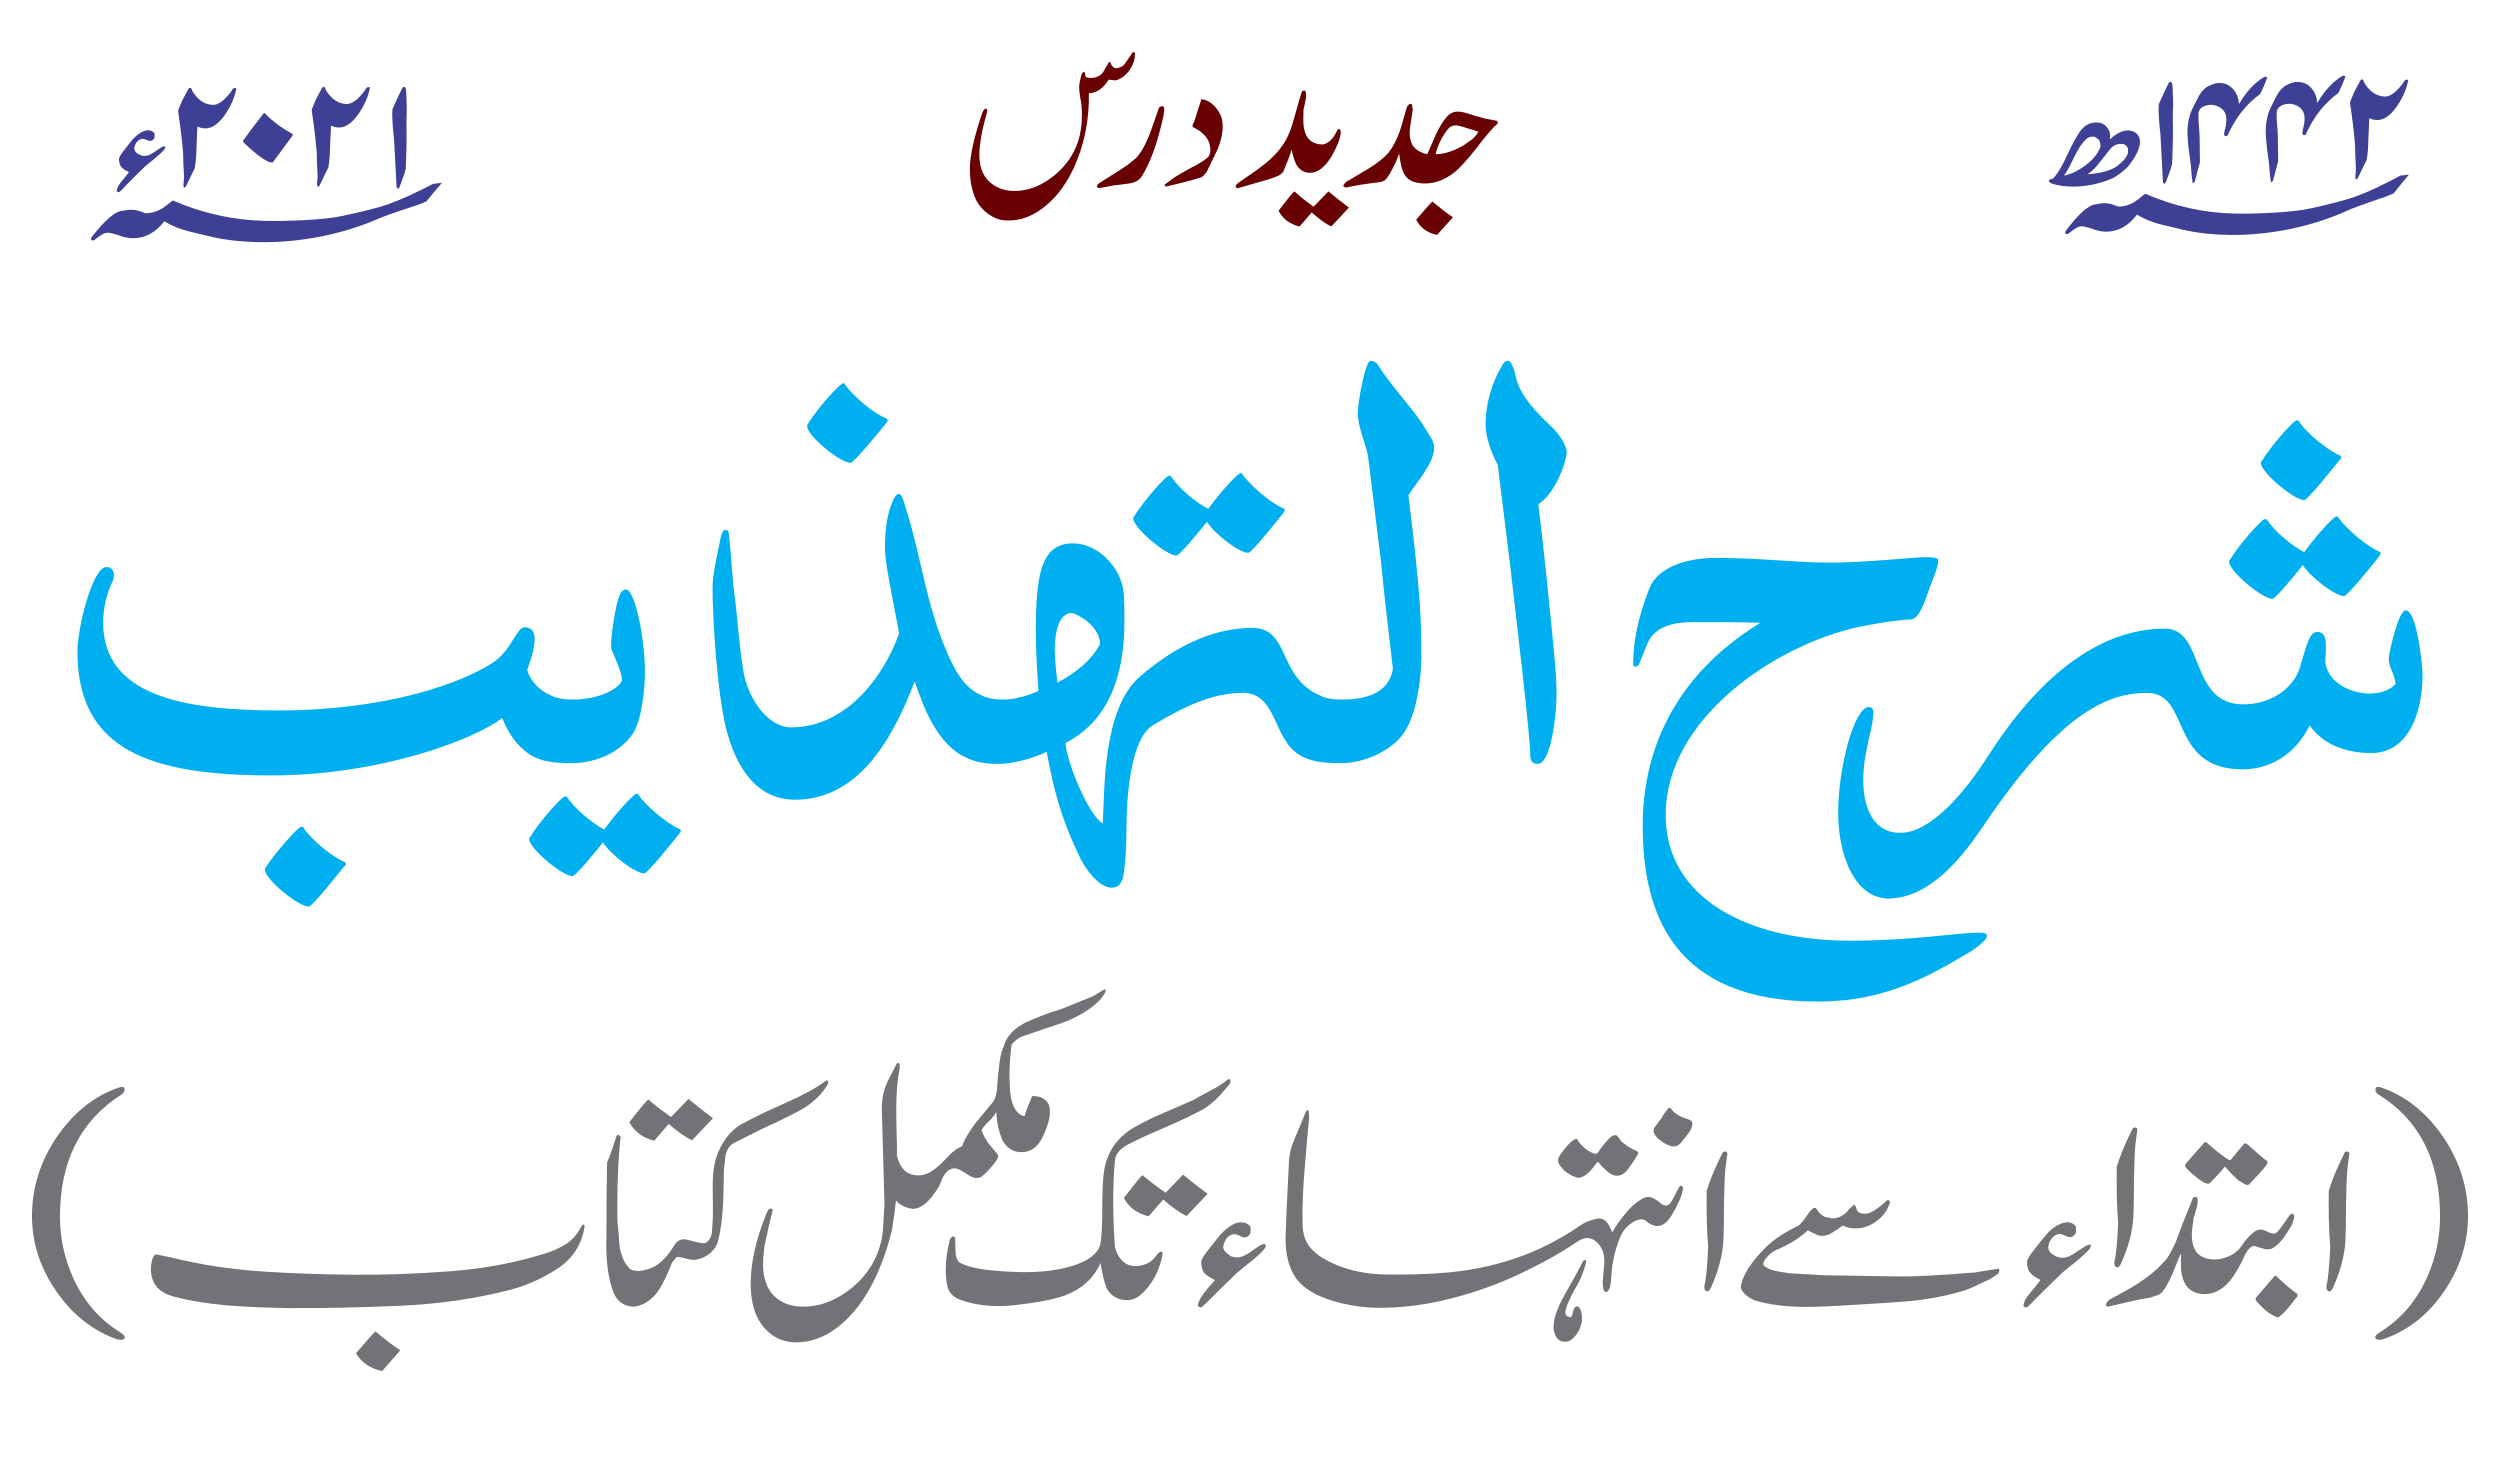 <?xml version="1.0" encoding="UTF-8"?>
<!DOCTYPE svg PUBLIC "-//W3C//DTD SVG 1.1//EN" "http://www.w3.org/Graphics/SVG/1.1/DTD/svg11.dtd">
<!-- Creator: CorelDRAW 2019 (64-Bit) -->
<svg xmlns="http://www.w3.org/2000/svg" xml:space="preserve" width="100%" height="100%" version="1.1" style="shape-rendering:geometricPrecision; text-rendering:geometricPrecision; image-rendering:optimizeQuality; fill-rule:evenodd; clip-rule:evenodd"
viewBox="0 0 6889.76 4015.06"
 xmlns:xlink="http://www.w3.org/1999/xlink">
 <defs>
  <style type="text/css">
   <![CDATA[
    .fil1 {fill:none}
    .fil5 {fill:#3E4095}
    .fil2 {fill:#3E4095}
    .fil4 {fill:#3E4095;fill-rule:nonzero}
    .fil3 {fill:#3E4095;fill-rule:nonzero}
    .fil0 {fill:#00AFEF;fill-rule:nonzero}
    .fil6 {fill:#690102;fill-rule:nonzero}
    .fil7 {fill:#727376;fill-rule:nonzero}
   ]]>
  </style>
 </defs>
 <g id="Layer_x0020_1">
  <g id="_1581834560">
   <path class="fil0" d="M6180.53 2120.26c72.83,0 145.39,-39.33 184.47,-121.35 42.99,61.64 115.74,76.44 169.69,76.44 104.31,0 141.7,-113.58 141.7,-216.22 0,-22.37 -15.02,-176.94 -46.58,-176.94 -20.64,0 -46.6,121.08 -46.6,132.26 0,26.22 16.72,42.94 18.7,70.91 -16.78,16.72 -41.07,25.96 -72.82,25.96 -37.16,0 -111.89,-20.43 -121.1,-87.65 0,-1.69 1.94,-20.39 1.94,-41.02 0,-20.37 -1.94,-41 -24.3,-41 -22.3,0 -29.81,41 -46.58,95.12 -16.71,59.7 -80.1,104.39 -156.52,104.39 -150.97,0 -104.39,-208.7 -216.28,-208.7 -184.46,0 -350.42,136.12 -488.29,352.34 -61.63,96.87 -156.57,210.43 -240.51,210.43 -33.48,0 -68.97,76.49 -68.97,130.61 0,27.9 9.26,50.19 35.49,50.19 115.5,0 205.02,-115.5 262.8,-201.18 219.89,-326.19 354.09,-365.27 450.95,-365.27 121.08,0 57.78,210.69 262.8,210.69z"/>
   <path class="fil0" d="M6335.18 1160.15c-1.74,-1.72 -3.66,-1.72 -5.6,-1.72 -9.25,0 -72.56,72.56 -94.93,109.97 -3.86,3.59 -3.86,5.58 -3.86,7.28 0,26.2 91.53,102.62 119.43,102.62 9.19,0 83.94,-93.19 96.79,-109.9 3.91,-3.91 5.59,-5.6 5.59,-7.52 0,-1.92 -1.67,-3.67 -3.59,-5.6 -29.89,-11.18 -93.2,-61.38 -113.83,-95.12zm11.36 397.03c20.39,33.48 89.34,85.68 113.58,85.68 9.26,0 84.01,-93.2 96.86,-109.92 1.92,-3.66 3.86,-5.58 3.86,-7.33 0,-1.94 0,-3.85 -3.86,-5.53 -29.64,-11.43 -91.26,-61.7 -113.58,-95.19 -1.92,-1.92 -1.92,-1.92 -3.66,-1.92 -9.44,0 -63.56,61.63 -89.52,98.79 -33.5,-16.77 -84.01,-59.7 -102.47,-89.35 -1.92,-1.92 -3.84,-1.92 -5.78,-1.92 -9.25,0 -72.56,72.56 -94.93,109.97 -3.85,3.61 -3.85,5.58 -3.85,7.52 0,25.96 91.46,102.39 119.41,102.39 7.52,0 57.73,-59.72 83.94,-93.2z"/>
   <path class="fil0" d="M5203.97 2476.02c25.96,0 61.38,-82 61.38,-135.88 0,-26.22 -7.52,-44.93 -29.89,-44.93 -68.9,0 -100.46,-63.3 -100.46,-145.39 0,-80.08 27.9,-143.4 27.9,-186.39 0,-11.11 -5.53,-14.79 -13.05,-14.79 -39.08,0 -84.01,165.78 -84.01,290.77 0,123.02 48.54,236.6 138.13,236.6z"/>
   <path class="fil0" d="M4527.15 2275.52c0,244.17 85.68,484.68 482.7,484.68 162.15,0 277.65,-52.19 398.75,-125.01 26.22,-12.85 67.22,-42.67 67.22,-55.79 0,-7.5 -7.52,-9.25 -26.15,-9.25 -46.6,0 -182.55,22.37 -350.48,22.37 -277.67,0 -508.74,-113.82 -508.74,-346.81 0,-264.57 300.04,-467.72 533.02,-518.18 54.12,-11.19 119.35,-20.38 141.72,-20.38 24.24,0 39.08,-48.52 52.19,-85.93 9.19,-24.04 24.23,-59.46 24.23,-74.5 0,-7.26 -1.92,-11.19 -37.33,-11.19 -25.98,0 -164.09,15.04 -262.87,15.04 -93.2,0 -190,-13.1 -313.09,-13.1 -80.08,0 -160.17,25.96 -182.72,83.74 -31.56,80.33 -44.67,147.31 -44.67,207.03 0,7.5 1.92,9.25 5.58,9.25 3.86,0 7.52,-3.67 9.44,-5.58 5.6,-9.26 7.28,-18.46 22.37,-53.93 18.65,-50.46 70.84,-63.56 128.62,-63.56 70.64,0 130.35,0 184.46,1.92 -246.11,150.99 -324.27,363.6 -324.27,559.18z"/>
   <path class="fil0" d="M4140.73 1005.52c-29.89,48.59 -46.6,109.97 -46.6,162.15 0,39.08 14.8,76.42 33.48,113.82l33.74 272.07c18.46,160.18 55.8,475.19 55.8,525.7 0,14.78 3.66,25.96 20.38,25.96 37.41,0 52.18,-136.18 52.18,-191.97 0,-41.02 -3.59,-80.1 -7.26,-119.18 -11.18,-115.75 -28.14,-287.11 -42.94,-404.6 54.12,-35.4 78.34,-128.6 78.34,-141.7 0,-22.37 -24.22,-55.87 -44.86,-74.5 -41,-39.08 -85.67,-84.01 -96.85,-139.8 -1.94,-9.24 -9.21,-39.08 -20.64,-39.08 -5.58,0 -11.19,3.61 -14.78,11.13z"/>
   <path class="fil0" d="M3916.94 1810.78c0,-97.04 0,-158.44 -35.42,-445.6 22.54,-37.09 70.89,-87.6 70.89,-132.21 0,-16.78 -13.11,-33.55 -22.37,-48.59 -33.48,-57.72 -96.8,-119.16 -132.28,-178.87 -5.58,-7.52 -13.1,-11.13 -20.62,-11.13 -14.78,0 -35.42,117.43 -35.42,143.39 0,37.41 24.3,93.2 28.15,117.49 14.79,117.49 20.39,167.7 35.42,287.11 7.34,76.42 22.37,210.69 33.5,301.9 0,11.19 18.7,16.77 27.95,16.77 20.38,0 50.21,-20.38 50.21,-50.26z"/>
   <path class="fil0" d="M3838.78 1844.28c-13.05,70.89 -82.02,83.74 -143.64,83.74 -20.39,0 -44.68,-3.66 -61.39,-12.85 -7.52,-1.92 -13.11,-3.86 -18.7,-3.86 -37.15,0 -65.29,54.12 -65.29,100.72 0,27.9 9.44,54.1 29.87,67.22 31.75,20.37 68.91,23.98 115.52,23.98 72.81,0 147.31,-41.02 175.2,-85.68 33.73,-50.21 46.6,-145.33 46.6,-206.78 0,-13.1 -14.8,-18.63 -24.23,-18.63 -20.38,0 -53.93,25.98 -53.93,52.13z"/>
   <path class="fil0" d="M3579.62 2079.26c20.64,11.11 37.35,16.71 54.12,16.71 37.33,0 57.71,-35.42 57.71,-76.42 0,-39.08 -18.63,-85.68 -57.71,-104.39 -113.83,-54.12 -78.41,-184.71 -182.8,-184.71 -117.42,0 -223.48,59.7 -309.41,134.26 -104.39,89.54 -96.87,318.86 -102.45,404.54 1.99,50.26 26.21,160.16 46.6,160.16 3.66,0 7.5,-1.67 9.24,-11.11 5.6,-27.96 9.44,-74.55 9.44,-128.67 0,-109.92 14.8,-255.3 72.58,-290.72 80.33,-48.33 160.43,-89.35 248.03,-89.35 94.93,0 82.07,124.76 154.63,169.69z"/>
   <path class="fil0" d="M3326.2 1438.01c20.43,33.48 89.34,85.66 113.63,85.66 9.44,0 83.94,-93.19 96.8,-109.9 1.94,-3.91 3.91,-5.6 3.91,-7.52 0,-1.99 0,-3.67 -3.91,-5.6 -29.57,-11.18 -91.26,-61.44 -113.58,-95.12 -1.92,-1.72 -1.92,-1.72 -3.66,-1.72 -9.44,0 -63.31,61.38 -89.52,98.78 -33.5,-16.78 -83.76,-59.7 -102.39,-89.54 -1.99,-1.99 -3.91,-1.99 -5.6,-1.99 -9.49,0 -72.81,72.83 -95.12,110.23 -3.66,3.59 -3.66,5.58 -3.66,7.26 0,26.22 91.28,102.64 119.18,102.64 7.5,0 57.76,-59.7 83.94,-93.18z"/>
   <path class="fil0" d="M2701.77 1915.17c-7.5,-1.92 -13.1,-3.86 -18.69,-3.86 -37.16,0 -65.31,54.12 -65.31,100.72 0,27.9 9.44,54.1 29.89,67.22 27.9,16.71 52.11,25.96 104.31,25.96 42.99,0 98.78,-16.77 132.53,-33.48 20.38,107.98 37.15,175.2 87.6,283.2 16.77,37.39 55.85,91.51 91.26,91.51 20.38,0 27.9,-13.1 29.82,-28.15 1.74,-5.6 1.74,-11.18 1.74,-14.85 0,-42.94 -29.64,-123.02 -55.85,-134.2 -39.08,-20.62 -102.39,-177.14 -102.39,-221.8 126.68,-65.31 162.1,-199.51 162.1,-333.71 0,-25.98 0,-52.18 -1.92,-78.16 -5.6,-70.89 -70.91,-138.11 -139.8,-138.11 -31.56,0 -57.79,11.18 -74.5,41.07 -26.2,44.86 -27.9,134.2 -27.9,199.44 0,63.37 3.61,115.55 7.28,166.01 -37.16,16.77 -70.64,24.04 -98.79,24.04 -20.37,0 -44.68,-3.66 -61.39,-12.85zm212.36 -33.74c-1.72,-14.78 -7.33,-61.38 -7.33,-91.26 0,-46.6 11.19,-100.7 46.6,-100.7 11.19,0 78.16,33.72 78.16,85.91 -24.23,44.68 -63.31,76.43 -117.44,106.06z"/>
   <path class="fil0" d="M2645.93 2079.26c22.37,11.11 39.08,16.71 53.85,16.71 39.35,0 57.79,-35.42 57.79,-76.42 0,-41.02 -18.44,-85.68 -55.8,-104.39 -29.87,-15.04 -52.19,-37.41 -74.55,-80.33 -74.5,-149 -83.94,-288.8 -132.46,-439.77 -9.26,-31.81 -12.85,-33.5 -18.46,-33.5 -13.1,0 -26.22,46.6 -29.89,63.31 -5.58,27.97 -7.52,54.12 -7.52,82.07 0,14.8 1.94,31.58 3.66,46.6 7.52,48.27 20.64,113.58 35.42,191.98 -42.67,119.17 -145.39,258.97 -298.03,258.97 -63.56,0 -117.44,-78.17 -130.54,-150.99 -11.18,-63.37 -14.85,-126.68 -22.37,-191.97 -9.44,-63.39 -11.13,-130.37 -18.65,-191.99 0,-5.6 -3.67,-9.19 -9.25,-9.19 -9.44,0 -13.12,20.38 -15.04,31.56 -7.52,37.34 -20.38,89.52 -20.38,128.6 0,80.35 12.86,309.43 42.67,406.52 28.16,94.88 82.09,176.9 184.73,176.9 178.87,0 272.07,-175.2 329.85,-326.19 26.15,78.41 59.63,160.23 124.94,201.5zm-316.93 -1019.64c-1.99,-3.84 -3.67,-3.84 -3.67,-3.84 -11.18,0 -74.74,72.81 -97.06,109.97 -3.66,3.86 -3.66,5.53 -3.66,9.44 0,25.98 91.26,100.48 119.16,100.48 9.46,0 84.01,-91.28 98.78,-109.92 1.94,-1.74 3.86,-5.6 3.86,-7.33 0,-1.94 -1.92,-3.86 -3.86,-5.6 -29.62,-9.44 -93.19,-61.62 -113.56,-93.2z"/>
   <path class="fil0" d="M1514.47 1915.17c-7.52,-1.92 -13.12,-3.86 -18.65,-3.86 -37.39,0 -65.28,54.12 -65.28,100.72 0,27.9 9.44,54.1 29.81,67.22 31.81,20.37 68.97,23.98 115.57,23.98 72.75,0 136.12,-35.42 165.94,-78.11 27.97,-39.08 35.49,-130.59 35.49,-173.34 0,-95.12 -28.15,-227.4 -52.2,-227.4 -3.91,0 -13.1,3.66 -16.77,14.85 -11.38,22.31 -24.23,108.22 -24.23,139.8 0,7.5 1.67,15.02 3.61,16.71 9.24,22.37 26.2,57.77 26.2,78.41 0,13.1 -46.6,53.85 -138.04,53.85 -20.45,0 -44.69,-3.66 -61.45,-12.85z"/>
   <path class="fil0" d="M1661.77 2321.44c20.45,33.5 89.35,85.68 113.63,85.68 9.19,0 83.94,-93.2 96.8,-109.97 1.94,-1.94 3.93,-5.53 3.93,-7.52 0,-1.67 0,-3.61 -3.93,-5.53 -29.82,-11.19 -91.26,-61.45 -113.56,-94.94 -1.94,-1.92 -1.94,-1.92 -3.66,-1.92 -9.46,0 -63.56,61.4 -89.54,98.79 -33.48,-16.77 -84.01,-59.7 -102.64,-89.59 -1.74,-1.67 -3.67,-1.67 -5.58,-1.67 -9.26,0 -72.58,72.56 -94.94,109.97 -3.84,3.61 -3.84,5.53 -3.84,7.52 0,25.98 91.51,102.39 119.41,102.39 7.52,0 57.78,-59.7 83.94,-93.2z"/>
   <path class="fil0" d="M1473.45 1762.26c0,-20.63 -7.52,-33.48 -27.9,-33.48 -22.54,0 -37.39,66.98 -89.52,98.78 -85.68,55.8 -292.71,130.35 -589.06,130.35 -262.82,0 -482.69,-41.07 -482.69,-242.25 0,-33.48 7.5,-76.42 26.15,-113.83 1.74,-5.58 3.66,-11.18 3.66,-16.71 0,-11.19 -5.6,-22.37 -20.62,-22.37 -39.08,0 -80.1,169.69 -80.1,233 0,272.07 201.43,341.21 534.89,341.21 301.96,0 563.09,-100.7 635.67,-158.44 16.71,41.02 39.08,76.42 76.42,100.72 20.62,11.11 37.41,16.71 52.19,16.71 39.08,0 59.7,-35.42 59.7,-76.42 0,-41.02 -20.63,-85.68 -57.77,-104.39 -29.83,-15.04 -52.2,-37.41 -61.64,-68.9 5.6,-15.11 20.62,-56.11 20.62,-84.01z"/>
   <path class="fil0" d="M835.87 2280.44c-1.67,-1.94 -3.59,-1.94 -5.53,-1.94 -9.24,0 -72.56,72.83 -96.87,109.92 -1.92,3.91 -3.66,5.6 -3.66,7.52 0,27.95 93.2,102.7 121.15,102.7 9.21,0 83.69,-93.19 96.81,-110.22 3.66,-1.67 5.58,-5.58 5.58,-7.27 0,-1.92 -1.92,-3.84 -3.67,-5.59 -29.81,-11.18 -93.2,-61.64 -113.82,-95.12z"/>
  </g>
  <polygon class="fil1" points="-0,0 6889.76,0 6889.76,4015.06 -0,4015.06 "/>
  <g id="_1581860128">
   <path class="fil2" d="M942.8 595.27c57.22,-12.17 98.84,-22.76 124.87,-31.78 32.32,-11.01 74.43,-30 126.35,-56.98l24.06 -2.62c-11.99,13.66 -26.3,30.66 -42.94,51.01 -10.38,5.11 -31.26,12.63 -62.65,22.59 -33.2,10.98 -56.33,19.35 -69.39,25.12 -101.09,44.32 -221.98,67.48 -334.99,64.64 -45.22,-1.13 -85.69,-5.73 -121.38,-13.78 -1.31,-0.39 -22.24,-5.39 -62.76,-14.99 -27.74,-6.78 -51.4,-16.32 -70.97,-28.63 -25.01,31.95 -54.58,47.49 -88.73,46.64 -12.86,-0.32 -26.08,-3.33 -39.66,-9.04 -12.3,-3.89 -21.55,-5.91 -27.76,-6.06 -8.43,-0.21 -20.86,6.64 -37.3,20.55 -3.58,0.98 -6.01,0.91 -7.31,-0.19 -2.11,-3.28 -1.78,-6.31 0.97,-9.11 36.58,-46.69 64.42,-70.52 83.54,-71.47 10.28,-2.26 19.2,-3.28 26.74,-3.09 11.08,0.28 23.19,3.44 36.3,9.5 15.52,0.39 30.52,-3.53 44.99,-11.76 6.34,-3.78 16.8,-11.57 31.38,-23.38 81.41,35.33 165.79,54.09 253.15,56.28 53.57,1.33 160.9,-1.94 213.47,-13.45z"/>
   <path class="fil3" d="M901.72 253.77c14.56,21.81 32.99,32.54 54.32,32.94 14.42,-0.1 30.99,-12.84 50.3,-38.26 -0.02,-2.32 2.29,-5.16 6.3,-8.09 2.93,-0.57 5.15,-0.59 6.94,1.08 -4.41,24.19 -15.19,48.97 -32.9,74.47 -17.07,23.15 -34.22,35.34 -51.52,35.46 -2.26,0.02 -5.16,0.04 -7.41,-0.62 -2.32,0.02 -5.26,-0.52 -8.07,-1.62 -3.46,-1.65 -6.36,-2.31 -7.49,-2.85 -1.09,19.57 -1.5,39.15 -2.5,58.71 -0.43,21.81 -2.07,40.83 -4.76,56.4 -5.72,10.99 -13.67,27.7 -24.46,50.26 -2.23,2.24 -4,3.39 -5.71,2.85 -1.12,-3.47 -1.15,-7.49 -0.63,-12.65 1.07,-8.61 1.04,-13.19 1.03,-14.31 -0.04,-6.37 -0.11,-16.75 -1.35,-32.3 -0.65,-13.75 -0.72,-24.7 -0.78,-32.76 -2,-29.84 -6.86,-69.5 -14.13,-120.11 2.85,-6.95 6.81,-16.15 11.31,-27.69 3.98,-7.53 10.27,-18.98 18.22,-34.01 1.12,-0.58 2.89,-1.24 4.01,-1.25 1.68,-0.01 3.46,1.75 4.62,5.76 2.39,5.14 3.53,8.04 4.66,8.6l0 0z"/>
   <path class="fil3" d="M670.04 391.49l-0.03 -4.03c13.15,-18.43 31.89,-43.93 57.05,-75.74l2.25 -0.02c20.26,21.19 45.77,40.59 76.31,57.04 0.56,1.11 1.22,2.24 1.23,4.01l-54.71 74.53c-1.2,1.23 -5.24,0.59 -11.53,-1.05 -18.49,-8.48 -42.23,-27.32 -70.57,-54.75l0 0z"/>
   <path class="fil3" d="M533.61 256.2c14.57,21.81 32.98,32.54 54.24,32.94 14.43,-0.1 31,-12.84 50.37,-38.26 -0.02,-2.32 2.31,-5.17 6.32,-8.09 2.8,-0.57 5.15,-0.59 6.83,1.08 -4.41,24.19 -15.09,48.97 -32.8,74.47 -17.07,23.15 -34.31,35.34 -51.55,35.46 -2.23,0.02 -5.13,0.04 -7.48,-0.62 -2.25,0.02 -5.15,-0.52 -8.06,-1.63 -3.48,-1.65 -6.29,-2.31 -7.52,-2.85 -0.96,19.56 -1.41,39.15 -2.4,58.71 -0.4,21.81 -2.04,40.83 -4.83,56.4 -5.65,10.99 -13.59,27.7 -24.39,50.26 -2.21,2.24 -4,3.38 -5.68,2.85 -1.24,-3.47 -1.27,-7.49 -0.63,-12.65 1.04,-8.61 1.01,-13.19 1,-14.31 -0.04,-6.37 -0.11,-16.75 -1.32,-32.29 -0.77,-13.75 -0.84,-24.7 -0.9,-32.76 -1.88,-29.84 -6.74,-69.5 -14.04,-120.11 2.88,-6.95 6.84,-16.15 11.34,-27.69 3.98,-7.53 10.27,-18.98 18.2,-34.01 1.13,-0.59 2.82,-1.24 4.02,-1.25 1.7,-0.01 3.48,1.75 4.64,5.76 2.29,5.14 3.51,8.03 4.64,8.59l0 0z"/>
   <path class="fil3" d="M327.81 437.05c1.65,-5.14 4.51,-10.31 8.5,-15.59 9.1,-11.56 18.29,-23.7 27.37,-35.3 11.44,-12.71 22.88,-21.41 34.39,-25.52 12.05,-3.53 21.25,-1.24 27.56,6.76 0.69,2.9 0.71,6.92 0.09,12.63 -2.78,4.6 -5.66,6.97 -9.13,8.11 -3.44,0.58 -7.47,0.05 -13.2,-2.8 -5.17,-2.22 -9.87,-3.41 -13.23,-2.72 -10.93,3.43 -17.79,12.18 -20.05,25.4 0.06,8.63 5.91,14.94 16.89,19.46 4.04,1.65 8.07,2.17 11.54,2.15 7.38,-0.05 15.42,-2.91 24.65,-9.32 13.69,-9.27 21.7,-14.48 24.6,-15.73 2.89,-1.15 5.14,-1.71 7.49,-1.18 1.13,1.12 0.02,3.48 -2.3,8.07 -1.65,3.48 -11.99,12.73 -30.21,28.39 -5.22,4.06 -13.23,10.49 -24.69,20.3 -11.33,11.03 -27.97,27.25 -49.63,49.21 -7.99,9.33 -14.32,15.63 -20,20.27 -4.6,0.03 -6.93,-1.08 -6.95,-3.98 1.06,-6.84 4.47,-14.36 10.8,-22.46 5.66,-6.39 10.86,-13.38 15.97,-19.67l7.41 -9.32c-6.39,-2.76 -10.44,-5.09 -12.12,-6.2 -4.04,-2.3 -7.51,-5.74 -9.89,-9.08 -3.5,-3.46 -5.78,-10.94 -5.86,-21.89l0 0z"/>
   <path class="fil4" d="M6385.65 282.67l1.22 -0.02c20.26,-34.14 43.54,-58.68 69.2,-73.89 3.45,-0.04 6.36,0.47 8.08,1.57 -4.98,13.92 -11.71,29.55 -19.57,45.76 -38.79,28 -68.75,66.38 -90.06,114.39 -2.78,2.29 -5.13,2.32 -7.46,1.22 -1.72,-1.66 -2.31,-4.55 -1.8,-8.03 1.06,-5.17 1.6,-8.07 1.6,-8.07 3.3,-12.12 4.39,-22.42 4.3,-29.92 -0.16,-12.63 -4.31,-22.41 -13.67,-29.79 -9.24,-6.81 -19.04,-10.04 -29.98,-9.91 -4.58,0.06 -9.24,0.67 -13.83,2.4 -11.46,3.61 -18.2,10.63 -19.29,20.95 -0.48,7.49 -0.35,17.89 1.05,32.18 1.33,16.76 2.03,28.15 2.11,34.53l0.85 68.42c-0.53,1.78 -5.46,19.65 -14.31,53.74 -1.1,0.01 -1.67,1.12 -2.2,2.26 -1.2,1.81 -2.33,1.83 -3.46,1.17 -1.19,-5.13 -3.18,-22.32 -5.21,-50.48 -0.65,-5.8 -2.6,-20.1 -5.79,-43.1 -1.9,-17.76 -3.21,-32.72 -3.35,-43.67 -0.32,-25.83 4.56,-48.37 13.47,-67.49 11.78,-23.73 18.56,-36.44 19.66,-38.16 8.55,-13.96 19.29,-23.27 31.87,-27.46 6.89,-3.54 14.91,-5.33 22.96,-5.43 12.63,-0.16 23.63,3.73 31.78,11.04 14,12 21.05,27.35 21.83,45.79l0 0z"/>
   <path class="fil4" d="M6170.08 285.54l1.13 -0.02c20.26,-34.14 43.56,-58.69 69.3,-73.89 3.45,-0.04 6.26,0.47 8.05,1.58 -5.05,13.91 -11.69,29.55 -19.54,45.76 -38.79,28 -68.84,66.38 -90.06,114.39 -2.87,2.29 -5.13,2.32 -7.46,1.22 -1.72,-1.66 -2.41,-4.55 -1.8,-8.03 1.06,-5.17 1.6,-8.07 1.6,-8.07 3.3,-12.12 4.3,-22.42 4.21,-29.92 -0.16,-12.63 -4.31,-22.41 -13.58,-29.79 -9.34,-6.81 -19.13,-10.04 -30.09,-9.91 -4.58,0.06 -9.14,0.67 -13.73,2.4 -11.46,3.61 -18.3,10.63 -19.29,20.95 -0.48,7.48 -0.35,17.89 0.95,32.18 1.33,16.76 2.12,28.15 2.2,34.53l0.85 68.42c-0.63,1.78 -5.56,19.65 -14.31,53.74 -1.2,0.02 -1.76,1.12 -2.3,2.26 -1.11,1.81 -2.23,1.83 -3.46,1.17 -1.19,-5.13 -3.08,-22.32 -5.21,-50.48 -0.64,-5.8 -2.5,-20.1 -5.69,-43.1 -2,-17.76 -3.31,-32.72 -3.44,-43.67 -0.32,-25.83 4.55,-48.37 13.56,-67.5 11.78,-23.73 18.56,-36.44 19.66,-38.16 8.45,-13.96 19.29,-23.27 31.87,-27.46 6.88,-3.54 14.91,-5.33 22.96,-5.44 12.63,-0.16 23.63,3.74 31.78,11.04 13.91,12 21.05,27.35 21.83,45.79l0 0z"/>
   <path class="fil4" d="M5960.82 501.37l-6.77 -129.29c-1.86,-14.4 -2.67,-28.15 -3.97,-41.89 -1.33,-16.74 -1.51,-31.07 -0.54,-43.16 10.67,-23.72 19.59,-43.96 27.45,-59.04 3.42,-2.39 5.76,-2.97 7.46,-1.77 1.13,1.09 1.82,3.98 2.44,8 0.05,4.02 0.64,6.85 0.66,8.04 1.44,25.27 1.7,46.52 0.81,64.96 0.09,6.92 -0.38,14.43 -0.27,23.04 0.89,26.4 0.27,67.31 -1.96,121.37 -3.84,15.03 -9.98,31.76 -17.25,50.31 -2.19,4.61 -4.51,5.76 -7.46,1.77l-0.6 -2.34z"/>
   <path class="fil4" d="M5807.71 352.65c7.03,7.97 8.85,18.25 6.76,31.56 18.13,-16.31 34.14,-24.57 48.57,-24.74 6.92,-0.09 13.22,1.51 19.61,4.33 9.26,6.17 14.51,14.15 14.63,23.98 1.46,18.99 -9.78,42.62 -32.99,71.74 -9.72,9.3 -17.04,15.76 -22.8,19.19 -9.09,7.06 -17.63,12.3 -25.65,15.3 -32.69,13.06 -65.94,19.83 -99.28,20.24 -22.46,0.28 -43.17,-2.36 -62.25,-8.38 -2.27,-1.2 -4.64,-2.84 -8.13,-6.27 -0.04,-2.9 2.26,-4.61 6.28,-5.88 4,-1.18 6.26,-1.78 6.25,-2.33 12.55,-13.91 25.49,-35.43 38.34,-64.33 14.59,-31.26 26.94,-53.23 35.96,-65.98 11.89,-15.7 26.22,-23.36 43.42,-23.57 14.43,-0.18 24.8,4.85 31.28,15.14l0 0zm-24.32 31.3c-1.14,-0.54 -2.92,-1.64 -5.85,-3.96 -2.82,-1.64 -4.63,-2.75 -5.77,-3.3 -9.17,-0.54 -16.64,1.33 -21.73,6 -11.38,10.52 -22.7,26.77 -33.37,49.29 -12.31,26.08 -21.91,43.43 -28.64,52.12 14.84,-3.66 26.29,-7.83 35.5,-13.07 34.2,-19.43 56.4,-41.52 65.26,-66.92 -0.11,-8.69 -1.89,-15.53 -5.4,-20.16l0 0zm80.25 23.8c-1.19,-4.56 -4.7,-7.99 -10.54,-10.25 -2.81,-0.54 -5.71,-1.05 -9.19,-1.01 -10.37,0.13 -18.93,4.26 -26.33,11.83 -1.11,1.71 -11.25,14.48 -30.51,38.3 -11.89,15.7 -23.25,27.35 -34.69,33.86 39.65,-3.39 67.73,-11.24 83.68,-24.07 19.4,-14.67 28.95,-28.55 28.8,-40.63 -0.03,-2.32 -0.06,-5.24 -1.22,-8.04l0 0z"/>
   <path class="fil5" d="M6369.52 574.07c56.02,-12.48 96.77,-23.3 122.24,-32.46 31.63,-11.18 72.81,-30.4 123.55,-57.67l23.57 -2.75c-11.68,13.73 -25.61,30.8 -41.81,51.24 -10.15,5.17 -30.58,12.81 -61.3,22.94 -32.49,11.16 -55.12,19.66 -67.89,25.5 -98.86,44.87 -217.25,68.69 -328.06,66.47 -44.34,-0.89 -84.04,-5.26 -119.07,-13.11 -1.3,-0.39 -21.83,-5.27 -61.61,-14.65 -27.24,-6.63 -50.48,-16.04 -69.73,-28.24 -24.34,32.08 -53.25,47.79 -86.73,47.12 -12.61,-0.25 -25.59,-3.19 -38.93,-8.83 -12.08,-3.82 -21.16,-5.79 -27.25,-5.91 -8.26,-0.17 -20.41,6.76 -36.44,20.75 -3.5,1 -5.89,0.95 -7.17,-0.15 -2.09,-3.26 -1.78,-6.3 0.9,-9.11 35.6,-46.89 62.76,-70.87 81.5,-71.93 10.07,-2.31 18.81,-3.39 26.2,-3.24 10.86,0.22 22.75,3.31 35.64,9.3 15.22,0.3 29.9,-3.7 44.04,-12 6.19,-3.82 16.41,-11.66 30.63,-23.55 80.01,34.89 162.84,53.19 248.5,54.89 52.53,1.04 157.73,-2.82 209.21,-14.62z"/>
   <g>
    <path class="fil6" d="M3902.84 605.5c23.33,-27.33 38.03,-43.99 44.71,-50.02 19.96,16.65 38.62,31.36 56.64,43.35l-44 48.67c-27.35,-6.03 -46.02,-20.02 -57.35,-42l0 0zm-55.99 -159.33c-3.96,7.97 -5.32,11.99 -5.97,11.99 -5.37,11.98 -12.04,23.33 -18.67,32.67 -4.02,6.02 -10.03,9.33 -17.36,10.68 -41.33,5.32 -73.35,9.98 -95.32,15.36 -2.01,0 -4.67,-1.36 -7.32,-4.02 -0.71,-2.01 2,-6.03 7.32,-11.35 14,-8.03 34.02,-20.02 60.65,-36.03 23.98,-14.64 42.69,-29.29 55.98,-44 13.35,-17.31 24.04,-37.97 32.02,-61.31 1.36,-2.65 7.32,-24.68 19.32,-66.01 1.35,-2.67 3.36,-4.67 6.02,-6.68 5.32,-2.65 8.03,-1.31 8.03,3.36l1.96 10.69c0,-1.36 -1.31,9.33 -4.67,31.31 -2.65,14.64 -3.96,25.33 -3.96,32 0,12 2,23.33 6.67,33.32 7.98,13.35 21.97,22.68 42,26.69 12.64,-29.36 20.67,-46.67 23.33,-53.33 9.97,-22.03 20.67,-38.68 31.29,-50.68 8.04,-8.68 18.02,-13.35 30.02,-13.35 8.03,0 18.65,2.67 31.35,6.68 3.32,0.65 7.99,2.65 14,4.67 7.33,2 12.64,3.3 15.31,4.01 10.03,3.31 25.33,6.67 46,9.99 3.36,1.35 4.01,4.01 2.01,8.03 -13.35,11.28 -32.67,33.96 -59.3,69.28 -24.68,31.36 -45.35,54.04 -62.71,67.39 -26.64,19.96 -53.99,29.29 -83.33,27.98 -22.63,-1.35 -37.98,-7.37 -45.96,-18.01 -9.33,-9.32 -16,-30.65 -19.36,-64.02 -3.32,7.32 -5.97,14.71 -9.33,22.68l0 0zm210.67 -88.65c-5.97,-1.36 -14,-4.01 -23.33,-7.32 -10.64,-3.37 -18.02,-4.67 -22.68,-4.67 -8.63,0 -16,3.31 -21.97,11.28 -14.65,18.01 -25.98,40.69 -33.36,68.04 22.68,0.65 49.36,-8.03 78.02,-24.69 9.98,-7.32 18.01,-12.64 23.33,-16.65 7.32,-6.67 13.35,-13.35 16.65,-20.67l-16.65 -5.32z"/>
    <path class="fil6" d="M3614.87 585.48l-33.32 38.68c-26.7,-6.01 -46,-20.67 -58,-43.35 25.29,-33.31 39.98,-51.32 44,-53.33 13.29,12.7 30.65,26.7 52.62,42l40.7 -42c19.32,16.02 37.97,30.65 56.64,44.65 -2.65,2.71 -18.67,20.03 -48.67,52.03 -14.64,-6.67 -32.65,-20.01 -53.97,-38.68l0 0zm-204 -66.68c-2,0 -3.36,-1.3 -5.32,-3.31 -1.35,-3.31 1.96,-7.97 9.33,-13.35 29.29,-19.96 49.97,-33.96 60.65,-42.64 23.33,-17.36 42,-35.32 55.35,-54.04 13.99,-17.31 25.33,-42.64 33.96,-73.94 13.35,-48.72 21.37,-75.36 23.33,-80.03 2,-1.35 4.02,-2 6.67,-2 2.01,0.65 3.36,1.35 4.01,4.01 1.36,8.68 0.65,16.65 -1.3,23.97 -0.7,6.03 -2.71,14 -5.36,25.35 -0.65,19.3 -0.65,34.67 0.65,45.35 2.71,18.67 8.68,32.01 19.36,39.98 8.68,6.68 19.97,9.99 34.02,9.99 15.31,-3.31 28.65,-16.02 39.33,-39.33 3.32,-3.96 5.97,-4.67 7.33,-2.01 1.29,2.01 2,4.67 2,8.68 0,6.68 -2.71,16.65 -7.37,29.36 -22.63,53.97 -48.67,81.32 -77.31,81.32 -16.67,0 -29.36,-7.97 -37.98,-23.33 -5.36,-10.68 -9.33,-23.97 -12.69,-40.68 -3.31,12.69 -11.33,33.36 -22.68,60.71 -3.96,5.32 -8.63,8.62 -14.64,11.98 -11.35,3.96 -18.01,6.67 -19.32,7.32l-92.01 26.64z"/>
    <path class="fil6" d="M3366.19 322.84c2.65,9.33 3.36,18.02 3.36,27.35 0,18.65 -4.67,38.63 -14,61.31 -0.71,2 -10.03,21.32 -28.04,58 -1.96,5.31 -7.33,11.33 -15.31,18.65 -20.67,6.68 -52.68,15.36 -96.03,25.33 -2.65,2.02 -5.32,0.65 -6.67,-4.65 1.35,-1.31 8.68,-6.68 23.37,-17.32 9.33,-6.67 25.99,-16 48.67,-28.69 21.32,-10.64 36.62,-19.96 47.3,-29.29 7.33,-8.03 8.68,-20.03 4.67,-36.03 -4.67,-18.67 -20.02,-34.67 -46,-47.31 -1.31,-2.01 -1.31,-4.67 0,-8.03 1.35,-2.67 2.65,-5.32 4.01,-7.98 5.32,-16.71 11.33,-36.67 19.31,-60.71 12,0.71 23.33,6.68 34.03,16.71 9.33,9.33 16.65,20.68 21.32,32.67l0 0z"/>
    <path class="fil6" d="M3069.52 510.83c-7.97,2.01 -20.67,4.01 -39.33,7.32 -4.02,0 -5.96,-1.29 -7.32,-4.02 0,-3.96 2.67,-7.32 9.33,-11.28 16.65,-10.7 34.02,-21.38 50.67,-32.02 20.03,-12.69 35.97,-24.68 48.67,-36.03 13.35,-14.64 25.35,-35.96 36.68,-64.67 8.68,-23.97 17.31,-48.02 25.33,-71.99 1.3,-3.32 4.67,-5.32 8.62,-5.32 4.02,0 6.03,2 6.03,5.32 1.36,8.68 -2.67,27.99 -10.69,57.99 -13.29,52.68 -30,95.33 -49.31,127.33 -6.68,12 -18.67,19.38 -35.32,22.03 -14.65,2.02 -28.71,3.96 -43.36,5.32l0 0z"/>
    <path class="fil6" d="M3128.19 148.15c-0.65,16 -5.32,30.71 -14.64,44 -9.33,14 -21.33,23.32 -36.03,28.69 -2.67,0.65 -5.97,0.65 -11.35,0 -5.3,-0.71 -9.32,-1.35 -10.62,-1.35 -16.02,24.68 -34.02,37.32 -54.7,37.32 1.36,74 -12.64,142.68 -41.98,206.71 -19.32,41.28 -43.35,74.65 -72.65,99.98 -36.02,31.31 -73.35,46.02 -114.04,44 -17.96,-0.7 -34.67,-7.32 -50.61,-19.37 -16,-11.98 -27.35,-26.63 -34.67,-43.98 -9.33,-23.33 -14.06,-49.32 -14.06,-77.32 0,-38.68 12.04,-90.65 34.72,-157.33 1.31,-2.65 3.31,-6.03 6.63,-9.99 4.67,0 6.67,1.31 6.67,2.67 -0.65,7.32 -2.65,16 -5.97,26.64 -3.36,13.99 -6.01,22.67 -6.67,26.04 -6.03,30.65 -9.33,54.62 -9.33,71.28 0,40.04 14,68.04 40.64,84.7 16,9.98 34.67,15.36 55.98,15.36 33.36,0 66.03,-10.69 96.68,-32.72 59.35,-41.99 89.36,-99.99 89.36,-174.64 0,-7.32 0,-14.65 -0.65,-21.97 0,-6.68 -1.36,-16.71 -4.02,-28.71 -2.01,-11.99 -2.67,-20.67 -2.67,-26.64 0,-5.36 0,-10.03 1.31,-14.69 1.36,-4.67 2.01,-9.98 3.36,-15.31 1.31,-6.01 3.32,-10.03 6.68,-13.35 2.65,0 4.67,2.02 5.32,5.97 0,4.02 0.64,6.68 2,8.68 4.67,1.36 9.33,2.02 13.29,2.02 13.35,0 24.04,-4.67 32.72,-14 0.64,-0.65 5.96,-9.99 16,-27.35 0.65,-2.65 2.65,-3.3 5.32,-2.01 2,8.04 5.32,12.71 11.33,15.36 4.67,2.65 12.64,0.65 23.33,-5.32 5.96,-6.67 14.64,-18.67 26.64,-37.32 1.35,-0.71 3.36,-0.71 4.67,0 1.35,1.29 2,2.65 2,3.96l0 0z"/>
   </g>
   <path class="fil3" d="M6519.09 233.2c14.56,21.81 32.99,32.54 54.32,32.94 14.42,-0.1 30.99,-12.84 50.3,-38.26 -0.02,-2.32 2.29,-5.16 6.3,-8.09 2.92,-0.57 5.15,-0.59 6.94,1.08 -4.41,24.19 -15.19,48.97 -32.9,74.47 -17.08,23.15 -34.22,35.34 -51.52,35.46 -2.26,0.02 -5.16,0.04 -7.41,-0.62 -2.32,0.02 -5.26,-0.52 -8.07,-1.62 -3.46,-1.65 -6.36,-2.31 -7.49,-2.85 -1.09,19.57 -1.5,39.15 -2.5,58.71 -0.43,21.81 -2.07,40.83 -4.76,56.4 -5.72,10.99 -13.67,27.7 -24.46,50.26 -2.23,2.24 -4,3.39 -5.7,2.85 -1.13,-3.47 -1.15,-7.49 -0.64,-12.65 1.07,-8.61 1.04,-13.19 1.03,-14.31 -0.04,-6.37 -0.11,-16.75 -1.35,-32.3 -0.65,-13.75 -0.72,-24.7 -0.78,-32.76 -2,-29.84 -6.86,-69.5 -14.13,-120.11 2.85,-6.95 6.81,-16.15 11.31,-27.69 3.98,-7.53 10.27,-18.98 18.22,-34.01 1.12,-0.58 2.89,-1.24 4.02,-1.25 1.68,-0.01 3.46,1.75 4.62,5.76 2.39,5.14 3.53,8.04 4.66,8.6l0 0z"/>
   <path class="fil4" d="M1092.88 515.16l-6.77 -129.29c-1.86,-14.4 -2.67,-28.15 -3.97,-41.89 -1.33,-16.74 -1.51,-31.07 -0.54,-43.16 10.67,-23.72 19.59,-43.96 27.45,-59.04 3.42,-2.39 5.76,-2.97 7.46,-1.77 1.14,1.09 1.82,3.98 2.44,8 0.05,4.02 0.64,6.85 0.66,8.04 1.44,25.27 1.7,46.52 0.81,64.96 0.08,6.92 -0.38,14.43 -0.27,23.04 0.89,26.4 0.27,67.31 -1.96,121.37 -3.84,15.03 -9.98,31.76 -17.26,50.31 -2.19,4.61 -4.5,5.76 -7.46,1.77l-0.6 -2.34z"/>
  </g>
  <g id="_1581844096">
   <path class="fil7" d="M6574.93 3688.19c-13.72,5.55 -22.89,5.55 -27.48,1.01 -4.59,-4.58 0,-10.96 13.76,-19.33 55.94,-34.87 98.15,-84.48 127.64,-149.59 23.7,-53.19 35.69,-109.17 35.69,-167.09 0,-154.95 -56.8,-267.13 -169.68,-336.82 -5.62,-3.57 -8.43,-8.17 -8.43,-12.75 0,-8.37 5.61,-10.15 15.77,-6.57 67.92,23.09 124.66,68.93 170.71,135.83 45.77,67.15 68.67,140.41 68.67,218.53 0,72.45 -21.1,140.37 -63.32,203.75 -42.22,63.32 -96.37,108.34 -163.32,133.03l0 0z"/>
   <path class="fil7" d="M165.25 3353.23c0,57.93 11.98,113.91 35.84,167.09 29.31,65.11 71.53,114.71 127.46,149.59 13.77,8.37 18.35,14.74 13.77,19.32 -4.59,4.54 -13.77,4.54 -27.49,-1.01 -66.13,-25.7 -120.28,-70.72 -162.54,-133.85 -42.98,-63.32 -64.1,-131.24 -64.1,-202.93 0,-78.12 22.89,-151.38 68.68,-218.53 46.05,-66.9 102.79,-112.74 170.71,-135.83 10.15,-3.57 15.71,-1.79 15.71,5.61 0,5.55 -2.76,10.15 -8.37,13.72 -112.88,71.69 -169.68,183.66 -169.68,336.82l0 0z"/>
   <path class="fil7" d="M1053.04 3778.59c-32.4,-7.11 -57.05,-23.76 -72.15,-49.2 32.5,-37.26 49.95,-57.82 53.95,-60.26 21.41,18.34 43.61,35.75 68.25,52.4l-50.06 57.06zm557.52 -394.91c-8.8,48.37 -33.3,86.47 -75.4,113.42 -42.06,26.99 -84.77,45.95 -127.63,57.06 -94.31,24.64 -196.67,39.74 -306.88,44.5 -110.22,4.65 -210.88,7.1 -303.65,6.34 -57.95,-0.8 -114.2,-3.24 -168.95,-7.24 -54.71,-4.76 -104.67,-12.65 -149.04,-24.51 -45.2,-11.86 -66.61,-40.41 -62.61,-86.46 3.11,-21.44 8.65,-31.76 17.41,-29.31 7.89,1.56 23,4.8 44.41,9.55 80.91,19.76 163.36,31.61 246.62,37.17 83.26,5.54 166.48,7.99 248.94,8.78 84.02,0.76 172.82,-2.34 267.28,-9.54 94.32,-7.11 180.68,-23.76 259.28,-48.41 21.41,-6.34 40.37,-14.96 57.82,-25.31 17.41,-11.09 31.75,-26.96 42.85,-47.6 3.2,-6.35 5.52,-8.66 7.87,-7.11 2.44,0.76 2.44,4 1.69,8.65l0 0z"/>
   <path class="fil7" d="M1907.1 3142.74c-18.33,-8.78 -39.74,-23.88 -64.26,-45.29l-39.6 46.05c-31.76,-7.1 -54.75,-24.64 -69.05,-50.71 30.95,-39.74 48.4,-60.25 52.39,-62.74 18.17,15.89 39.61,31.75 62.57,48.4l48.4 -49.91c29.31,24.51 52.27,42.06 67.37,53.15 -26.2,27.75 -45.93,48.4 -57.82,61.05l0 0z"/>
   <path class="fil7" d="M1706.43 3128.41l4 4c-7.1,64.16 -10.31,141.96 -8.79,233.09 2.47,22.2 4,44.4 5.55,66.57 4,26.2 11.89,46.09 24.65,60.29 5.56,7.2 14.21,10.31 26.2,10.31 7.89,0 17.44,-1.56 29.3,-5.55 26.19,-7.86 49.95,-30.06 71.36,-65.81 6.34,-10.31 15.09,-15.85 26.19,-15.85 5.56,0 14.96,2.44 29.3,6.3 12.66,4 22.2,4.76 29.31,4 9.54,-4.76 15.85,-14.21 18.3,-27.75 0.8,-11.87 1.56,-23.76 2.34,-35.62 0.77,-4 0.77,-34.99 0,-94.45 0,-37.96 4.76,-68.92 15.11,-92.67 17.41,-40.54 42.72,-68.26 76.12,-83.36 16.65,-9.45 53.81,-27.75 112.56,-53.82 46.71,-20.65 83.22,-40.53 108.67,-60.29 3.86,0 6.3,0.8 6.3,3.11 0,4.79 -3.99,12.78 -12.65,23.88 -15.1,19.76 -34.95,37.17 -60.26,52.27 -9.55,5.55 -32.52,17.41 -68.26,34.85 -27.75,12 -67.37,31.75 -120.56,58.71 -11.09,7.1 -18.19,17.41 -21.41,32.51 -1.55,12.65 -3.1,25.44 -4.66,38.85 -0.89,48.4 -1.69,81.7 -2.44,98.35 -2.31,37.3 -6.31,70.56 -13.41,98.32 -3.24,13.41 -10.35,24.51 -22.2,34.85 -12,10.3 -25.43,15.85 -39.74,18.2 -7.1,0.9 -15.76,0 -26.06,-3.1 -11.89,-3.24 -20.65,-4.8 -26.2,-4.8 0,0 -4,4.8 -12.65,15.09 -13.54,34.1 -25.44,59.51 -36.54,76.16 -18.17,26.86 -41.16,41.96 -67.36,45.96 -27.72,0 -47.6,-13.54 -57.95,-39.61 -11.85,-30.23 -18.96,-71.39 -19.72,-123 0.76,-42.71 0.76,-85.57 0.76,-127.61 0,-24.56 0.8,-60.3 1.56,-107.02 7.11,-16.65 15.89,-41.3 26.2,-73.67 0.79,-2.44 3.1,-2.44 7.1,-1.69l0 0z"/>
   <path class="fil7" d="M3012.32 2745.5l28.64 -17.54c3.91,-2.31 6.35,-1.55 6.35,2.44 0,4 -5.56,12.65 -16.65,26.2 -24.65,24.51 -58.71,45.95 -103.91,62.61 -38.06,12.61 -76.12,25.41 -114.22,38.81 -6.31,3.24 -14.3,9.58 -24.51,19.89 -7.24,57.05 -8,106.98 -1.69,149.06 7.23,30.06 19.88,46.71 37.3,49.16 3.23,-12.78 10.34,-30.95 20.64,-54.71 2.35,-1.69 9.56,-0.78 22.2,1.56 15.1,7.07 23.76,15.85 25.31,26.2 0.9,5.54 1.69,10.3 1.69,15.85 0,16.65 -6.34,39.61 -19.88,68.16 -13.42,27.72 -32.52,42.06 -58.71,42.06 -23,0 -40.41,-11.11 -53.06,-34.2 -9.54,-24.51 -15.1,-49.16 -15.85,-75.22l-1.56 0c-2.44,6.3 -8.79,14.17 -19.1,24.51 -10.34,9.56 -17.44,17.41 -19.76,24.65 0,3.87 5.56,15.1 15.76,32.51l29.41 35.61c0.79,5.56 -1.56,11.89 -8.76,20.65 -14.21,18.2 -26.99,31.75 -38.85,40.41 -4,1.55 -7.86,2.44 -11.86,2.44 -7.11,0 -15.13,-3.21 -25.44,-10.31 -11.85,-8.02 -20.51,-12.78 -25.3,-14.34 -11.1,-4.76 -22.2,-1.56 -32.51,8.78 -4,3.87 -8,10.31 -11.87,18.96 -4,11.11 -7.23,18.21 -8.78,20.65 -24.52,40.41 -48.4,61.05 -71.36,61.05 -19.76,-2.34 -35.61,-10.34 -46.71,-22.99 -1.69,18.2 -5.55,45.95 -11.11,81.7 -31.75,126.87 -82.46,216.43 -152.3,269.59 -34.82,26.06 -72.12,39.61 -110.98,39.61 -23.75,0 -44.4,-5.56 -62.7,-17.41 -41.96,-27.76 -63.37,-75.36 -63.37,-144.41 0,-58.62 15.11,-124.43 45.17,-197.34 1.56,-4 4,-7.23 7.1,-9.54 5.55,0 8,0.78 8.76,3.1 -5.55,21.41 -13.41,54.71 -22.96,100.01 -2.44,18.96 -3.99,35.61 -3.99,49.95 0,45.16 14.33,77.7 42.05,97.43 19,13.55 41.96,19.89 68.92,19.89 39.74,0 77.71,-12.65 114.22,-37.3 30.99,-20.65 55.51,-46.71 74.47,-77.7 18.33,-31.75 28.64,-65.02 30.99,-99.11l3.99 -68.92 -7.1 -252.94c-0.89,-30.96 3.11,-55.51 11.85,-75.36 5.56,-13.54 15.89,-33.3 29.31,-58.74 0.79,-0.76 2.44,-1.53 4.78,-1.53 2.31,1.53 3.2,4 3.2,6.31 0,4 0,6.31 0,7.11 -6.44,32.51 -9.54,69.81 -9.54,112.65 0,11.11 0,32.52 0.79,63.37 0.77,26.95 1.56,48.4 0.77,65.05 7.1,29.41 20.64,47.6 42.09,53.16 5.52,1.56 11.07,2.31 16.61,2.31 15.89,0 31.76,-6.31 47.51,-18.96 7.24,-5.55 20.65,-17.41 38.85,-37.3 10.31,-10.3 21.41,-18.96 34.95,-24.51 7.11,-19.86 19.76,-41.3 38.09,-65.06 16.65,-19.85 32.51,-39.61 49.16,-59.47 3.87,-7.89 7.11,-18.2 8.66,-30.99 0.76,-11.1 1.65,-22.2 2.44,-33.3 1.55,-14.17 3.1,-28.51 4.76,-42.71 2.34,-17.54 5.54,-31.75 11.09,-42.06 6.34,-25.44 23.75,-45.95 52.27,-62.61 11.1,-6.44 37.3,-17.54 77.7,-32.5 15.87,-4 35.75,-11.11 59.51,-21.41 35.61,-14.34 54.71,-22.2 57.02,-23l0 0z"/>
   <path class="fil7" d="M3270.04 3351.29c-18.2,-8.76 -39.61,-23.89 -64.26,-45.3l-40.4 46.08c-31.74,-8.02 -54.71,-24.68 -68.12,-50.74 30.82,-39.75 47.47,-60.27 51.47,-62.71 18.2,15.85 39.61,31.74 63.5,48.4l48.27 -49.95c29.44,24.52 52.4,41.95 67.5,53.06 -26.2,27.85 -46.1,48.36 -57.95,61.15l0 0z"/>
   <path class="fil7" d="M3173.38 3081.69l114.87 -49.95c4,-2.44 20.65,-12 49.16,-26.96 19.89,-10.34 35.75,-20.65 47.64,-30.99 4,0 6.31,1.56 6.31,4.8 0,5.54 -3.11,11.1 -10.34,18.2 -27.72,34.06 -54.71,57.15 -80.78,68.25 -20.65,11.1 -52.4,26.06 -95.24,44.4 -42.72,18.2 -74.47,33.3 -94.32,43.61 -25.44,13.41 -38.1,29.3 -38.1,46.71 -6.3,69.05 -6.3,147.52 0,236.32 5.56,21.41 15.13,36.52 28.55,45.17 8,5.56 17.55,8 28.65,8 14.21,0 26.96,-4 38.85,-11.11 3.86,-2.44 9.41,-7.23 14.97,-14.34 5.54,-7.07 9.54,-11.86 13.54,-14.3 3.11,-0.8 5.56,0.89 7.11,4.76 -5.56,32.54 -16.65,60.29 -33.3,83.26 -20.65,29.4 -40.41,44.4 -60.26,45.29 -26.2,1.56 -46.71,-8.78 -60.26,-30.99 -7.1,-16.61 -12.65,-40.37 -17.44,-71.36 -18.2,42.1 -51.48,72.16 -99.88,90.37 -28.51,10.3 -74.6,19.09 -137.97,26.19 -13.54,1.66 -27.75,2.44 -41.3,2.44 -39.6,0 -75.22,-5.55 -107.76,-17.54 -19.85,-7.1 -31.75,-20.52 -35.74,-38.85 -2.31,-13.41 -3.87,-28.51 -3.87,-43.51 0,-26.95 3.87,-55.6 11.86,-85.66 3.91,-4 6.35,-6.35 6.35,-6.35 5.54,0 7.85,2.35 7.85,6.35 0,0.76 0,11.86 0.8,34.06 0,13.54 3.2,23.75 10.31,30.95 19.88,11.11 49.15,18.21 89.7,22.2 34.06,3.11 64.92,4.8 91.87,4.8 64.29,0 117.46,-9.55 157.86,-27.76 29.28,-13.54 45.93,-30.99 49.93,-51.64 3.23,-21.41 4.78,-53.91 4.78,-99.11 0,-45.16 1.56,-78.46 4.76,-99.11 8.65,-57.03 39.64,-99.12 92.81,-126.83l38.06 -19.76z"/>
   <path class="fil7" d="M3484.93 3441.64c-8.67,10.31 -20.65,21.41 -37.3,34.82 -21.41,16.65 -34.06,27.76 -39.61,32.54 -30.06,28.52 -53.06,50.71 -68.16,66.57 -5.56,5.54 -15.1,15.09 -28.64,27.75 -6.31,-0.76 -9.42,-2.31 -10.18,-6.31 2.31,-15.1 18.17,-38.09 47.47,-68.92 -15.85,-7.99 -26.06,-15.1 -30.86,-21.44 -4.76,-6.31 -7.2,-16.65 -7.2,-30.96 2.44,-7.1 6.44,-14.21 12,-21.44 12.65,-16.65 25.3,-32.52 38.06,-48.27 15.76,-18.31 31.62,-30.2 47.51,-35.75 17.41,-4 30.19,0 38.06,10.34 0.8,3.1 0.8,8.65 0,17.41 -2.31,5.55 -6.31,9.54 -11.86,11.89 -3.99,0.76 -10.34,0 -17.44,-3.9 -7.2,-4 -14.31,-5.56 -19.85,-4 -13.42,3.1 -22.2,15.1 -26.2,34.86 0.89,8.78 8,16.65 22.2,25.44 5.54,2.31 11.1,3.07 16.65,3.07 10.3,0 21.41,-4.76 34.19,-13.41 18.2,-12.65 28.51,-19.89 32.5,-21.41 3.11,-1.56 5.56,-2.35 7.11,-1.56 0.79,0 1.56,0 2.31,0l1.69 0.76c1.54,3.11 0.78,7.11 -2.44,11.89l0 0z"/>
   <path class="fil7" d="M4322.99 3234.63c-6.31,-3.11 -13.42,-9.41 -20.52,-18.2 -5.56,-6.31 -8.78,-12.65 -8.78,-18.21 0,-2.44 0.79,-4.76 1.54,-7.2 3.24,-7.1 9.56,-16.65 19.89,-28.54 9.55,-11.86 18.2,-19.72 25.41,-22.95 3.9,-1.56 6.34,-0.77 7.89,2.44 0.76,3.1 2.31,5.55 4.76,7.86 8.65,10.34 18.2,18.2 27.75,23.76 3.11,1.69 7.11,3.23 11.87,5.54 4.03,1.69 7.89,0.8 10.34,-2.31 4.76,-7.1 12.65,-18.2 24.52,-31.75 11.1,-13.41 20.65,-18.96 27.75,-15.89 2.44,1.69 4.76,4.8 8.78,10.35 3.21,5.54 7.07,9.54 11.87,11.85 9.54,8.78 21.41,15.1 34.85,20.65 2.44,1.56 4,3.24 4,5.56 0,1.54 -0.8,3.23 -2.35,5.54 -3.2,5.56 -5.56,9.55 -7.2,11.89 -6.34,9.55 -12.65,19.09 -19.76,28.52 -7.1,8.78 -14.34,14.34 -22.2,15.85 -11.11,2.48 -21.41,-0.76 -31.75,-9.41 -10.31,-8.76 -18.96,-16.65 -24.52,-24.65 -2.44,-4 -5.56,-3.11 -8,0.8 -10.34,15.1 -20.65,26.19 -30.86,33.26 -6.44,4.03 -12.74,6.34 -18.3,6.34 -2.35,0 -3.89,0 -5.55,-0.79 -7.1,-2.31 -14.21,-5.56 -21.44,-10.31l0 0zm235.52 -125.97c6.31,-8 12.65,-16.76 19.09,-25.41 5.43,-9.55 11.89,-19.09 18.96,-27.76 1.56,-1.55 3.24,-2.44 4.8,-2.44 1.56,0 3.1,0.9 4,2.44 9.41,13.42 25.3,22.96 47.51,29.31 7.99,2.44 11.86,7.1 11.06,14.3 -0.76,8.65 -5.54,17.45 -13.41,27.75 -8,10.35 -14.3,18.2 -19.09,23.76 -5.56,5.56 -11.1,8.79 -18.2,8.79 -10.3,0 -22.96,-5.55 -38.06,-16.65 -15.1,-11.89 -20.65,-22.99 -16.65,-34.09l0 0z"/>
   <path class="fil7" d="M4575.92 3315.54c12.66,11.1 23.89,8.78 32.54,-7.87 8.76,-16.65 15.1,-28.65 18.31,-34.99 3.1,-5.56 6.34,-6.31 8.65,-3.87 2.44,2.31 3.24,5.55 2.44,9.42 -3.2,19.09 -14.31,43.64 -32.5,73.83 -19.09,29.28 -41.3,34.83 -66.6,14.97 -7.2,-7.9 -16.76,-8.65 -30.2,-3.1 -20.65,9.54 -34.82,24.51 -43.6,45.96 -8.66,20.65 -15.11,41.3 -18.2,61.02 -3.2,12.78 -4.76,25.44 -5.56,38.85 -0.76,12.8 -1.56,24.65 -4,36.52 -2.31,8.78 -6.31,13.44 -10.3,14.34 -4,0 -7.11,-2.44 -7.91,-8 -2.44,-11.09 -2.44,-22.96 -0.76,-34.85 0.76,-12.65 2.31,-25.41 3.11,-37.3 0.76,-25.41 -6.34,-44.37 -21.44,-57.81 -14.96,-13.55 -32.51,-14.31 -51.47,-1.66 -49.19,33.28 -106.22,65.02 -172.02,95.22 -65.85,30.07 -134.86,53.06 -205.46,68.92 -53.82,11.89 -106.98,18.2 -159.37,19.09 -53.06,0.8 -103.02,-7.2 -150.62,-23.09 -46.72,-15.85 -79.23,-38.85 -95.88,-68.92 -17.45,-30.95 -24.65,-70.57 -21.45,-120.52 0.8,-31.74 2.35,-63.49 4,-95.11 1.56,-32.52 3.11,-64.26 4.67,-96.01 0.89,-22.2 7.23,-45.19 18.33,-68.91 10.3,-23.89 19.72,-46.09 27.75,-67.5 4.76,-7.11 7.87,-7.11 8.63,0.89 0.79,7.1 0.79,11.86 0.79,14.21 -4.65,48.4 -8.65,97.56 -12.65,145.96 -4,48.27 -6.34,96.67 -5.54,145.04 0,26.99 6.3,48.4 19.09,65.05 12.65,15.89 30.06,29.3 52.27,40.4 44.4,22.96 95.11,34.96 152.27,36.5 57.06,0.8 110.22,0 160.17,-3.99 67.36,-4.76 133.96,-17.42 198.22,-38.86 64.26,-21.41 123.63,-51.47 178.37,-88.77 16.61,-11.89 34.06,-19.1 52.36,-22.2 17.44,-3.24 30.86,9.55 40.41,38.06 9.54,-16.65 21.44,-33.26 34.85,-49.92 13.54,-17.44 29.4,-31.76 46.85,-42.09 9.55,-5.54 18.2,-7.1 25.41,-4.76 7.1,2.44 15.76,7.2 26.06,15.87l0 0zm-235.39 202.22c7.1,-12.65 13.45,-25.41 19.76,-37.3 2.44,-6.31 5.54,-8.76 8.79,-7.85 2.31,0.76 3.07,3.86 0.76,11.09 -5.55,19.76 -12.65,38.86 -22.2,56.27 -10.3,16.65 -19.09,34.06 -26.95,52.26 -8,19.09 -8.79,30.99 -1.56,34.99 7.1,3.86 11.1,3.86 12.65,-0.8 1.56,-4 3.2,-8.76 4,-13.54 0.76,-5.55 3.11,-9.55 7.87,-11.86 3.99,-1.56 7.99,0 10.34,4.76 2.31,4.8 4,9.55 4.76,14.2 3.1,21.41 -1.55,40.54 -15.09,58.71 -10.31,13.44 -20.65,19.89 -32.52,19.09 -11.89,-0.89 -20.65,-7.2 -25.44,-19.85 -3.87,-8.8 -5.42,-17.41 -3.87,-27.76 0.76,-10.3 3.11,-20.64 6.31,-30.19 6.34,-18.2 14.34,-34.85 23.75,-51.51 9.55,-16.65 19.09,-34.06 28.65,-50.71l0 0z"/>
   <path class="fil7" d="M4760.74 3177.57c-1.56,9.54 -3.24,23.75 -5.55,42.09 -2.44,23.75 -3.2,56.26 -4,98.32 0,48.27 -0.76,81.57 -1.56,100.67 -2.44,40.4 -13.54,83.26 -33.3,127.63 -3.99,8.78 -7.2,12.65 -10.3,12.65 -1.56,0 -3.24,-0.76 -4.8,-1.56 -4,-2.31 -4.76,-7.07 -4,-14.31 4,-14.21 8,-49.95 10.35,-106.98 -4,-45.95 -4.8,-97.59 -4,-154.62 8.76,-28.51 23.09,-64.25 44.5,-106.21 5.54,-3.24 9.41,-2.44 12.65,2.31l0 0z"/>
   <path class="fil7" d="M4997.82 3329.08l6.31 0c11.89,18.2 23.75,26.86 34.1,26.06 3.99,1.69 8.74,2.48 13.54,2.48 12.65,0 25.28,-5.56 38.06,-17.45 3.87,-6.44 11.1,-13.54 21.31,-20.65 0.9,0.8 2.44,4.8 4.76,11.11 1.69,5.54 4.8,9.54 9.56,11.89 4.78,1.52 9.54,2.44 15.09,2.44 14.21,0 34.06,-12.78 60.26,-37.3 2.34,-0.8 4.79,0 6.34,1.56 1.56,1.56 1.56,4 0.76,6.31 -6.31,19.88 -18.17,36.53 -36.5,49.95 -18.2,13.54 -37.96,19.85 -57.82,19.85 -12.65,0 -24.64,-2.44 -34.85,-8 -8.76,6.34 -18.34,12.78 -26.96,18.33 -10.34,7.1 -20.65,10.31 -30.19,10.31 -3.91,0 -7.11,-0.9 -11.11,-1.66 -6.34,-2.34 -15.89,-7.1 -28.54,-13.45 -22.96,21.44 -52.27,39.65 -86.46,53.95 -11.86,4.67 -23.72,14.96 -34.06,30.86 -1.56,4 -2.31,7.11 -1.56,11.11 7.87,7.1 18.96,12.74 33.3,15.85 12.65,2.44 25.3,4 38.06,6.34l97.57 5.55 199.77 3.2c48.27,0.8 119.76,-3.2 215.67,-11.1 14.31,-2.44 35.61,-6.31 65.02,-10.31 1.56,2.31 0.8,6.31 -1.65,12.65 -10.21,8.76 -23,16.62 -39.65,23.85 -13.41,6.35 -27.71,12.65 -41.16,18.96 -42.85,15.1 -94.33,26.2 -155.38,33.3 -24.65,2.35 -79.36,6.35 -164.17,11.11 -64.25,3.99 -107.11,5.54 -128.52,5.54 -57.05,0 -104.66,-6.31 -143.52,-18.2 -22.19,-10.3 -34.85,-22.17 -38.06,-36.5 4.76,-31.75 27.85,-68.16 68.26,-108.67 22.19,-22.19 52.26,-41.95 90.33,-60.25 6.34,-4.67 13.58,-12.65 21.43,-24.55 8,-11.87 15.1,-20.65 20.65,-24.52l0 0z"/>
   <path class="fil7" d="M5586.19 3475.7c2.31,-7.1 6.31,-14.21 11.87,-21.44 12.65,-16.65 25.41,-32.52 38.06,-48.27 15.09,-18.31 30.86,-29.41 47.51,-34.96 16.65,-5.54 28.64,-2.34 37.3,9.56 0.76,4 0.76,9.54 0,17.41 -3.11,5.55 -7.11,9.54 -11.89,11.09 -4.76,0.8 -11.11,0 -18.21,-4 -7.2,-3.86 -13.55,-4.66 -19.09,-3.86 -14.96,4.76 -23.72,16.65 -26.96,34.85 0,11.87 8,20.65 23.09,26.96 5.55,2.31 10.21,3.24 15.76,3.24 10.3,0 21.41,-4 34.19,-12.78 18.2,-12.66 30.06,-19.76 34.06,-21.44 4,-2.31 7.11,-2.31 10.34,-1.52 0.76,0.76 0,4.76 -3.23,11.09 -2.31,4 -16.65,17.41 -41.96,38.82 -7.2,5.56 -19.1,14.34 -34.19,27.76 -15.85,15.09 -38.82,37.29 -68.92,67.36 -11.1,11.89 -20.65,21.44 -27.72,27.75 -6.34,0 -9.58,-1.56 -9.58,-5.56 0.8,-10.3 6.35,-20.51 15.1,-30.85 7.11,-8.75 15,-18.3 22.2,-26.95l9.55 -12.65c-8.76,-4 -13.55,-7.2 -15.86,-8.76 -5.55,-4 -10.34,-7.89 -13.54,-12.65 -5.56,-5.55 -7.87,-15.11 -7.87,-30.2l0 0z"/>
   <path class="fil7" d="M5890.59 3111.5c-1.56,9.55 -3.2,23.75 -5.54,42.08 -2.31,23.76 -3.21,56.27 -4,98.33 0,48.27 -0.76,81.57 -1.56,100.66 -2.31,40.41 -13.41,83.26 -33.27,127.63 -3.99,8.78 -7.1,12.65 -10.34,12.65 -1.56,0 -3.1,-0.76 -4.76,-1.56 -3.89,-2.31 -4.78,-7.07 -3.89,-14.3 3.89,-14.2 7.89,-49.95 10.21,-106.98 -3.87,-45.95 -4.66,-97.59 -3.87,-154.62 8.66,-28.52 22.96,-64.26 44.41,-106.22 5.54,-3.24 9.41,-2.44 12.61,2.31l0 0z"/>
   <path class="fil7" d="M6474.97 3177.57c-1.56,9.54 -3.11,23.75 -5.55,42.09 -2.31,23.75 -3.11,56.26 -4,98.32 0,48.27 -0.8,81.57 -1.56,100.67 -2.31,40.4 -13.41,83.26 -33.3,127.63 -4,8.78 -7.1,12.65 -10.3,12.65 -1.56,0 -3.11,-0.76 -4.8,-1.56 -3.87,-2.31 -4.65,-7.07 -3.87,-14.31 3.87,-14.21 7.87,-49.95 10.31,-106.98 -4,-45.95 -4.76,-97.59 -4,-154.62 8.65,-28.51 22.99,-64.25 44.4,-106.21 5.56,-3.24 9.55,-2.44 12.66,2.31l0 0z"/>
   <path class="fil7" d="M6022.25 3208.56l53.95 -61.06 4.76 0.8c23.76,21.41 44.41,38.06 62.61,49.16l4 -0.89 38.06 -45.96 6.31 1.56c22.99,20.65 41.96,37.3 57.82,49.16l-3.07 8.78c-9.55,12.66 -26.2,30.96 -49.19,54.71 -1.66,0.77 -3.2,0.77 -4.76,0.77 -2.44,0 -10.34,-4 -22.96,-11.87 -9.56,-8 -22.2,-20.65 -38.1,-38.85 -8.75,11.11 -22.95,27 -42.85,46.72 -6.31,1.69 -14.31,-1.56 -24.52,-8.63 -20.65,-15.09 -34.95,-27.75 -42.06,-38.09l0 -6.3zm-11.1 248.17l-2.34 0c-7.2,17.41 -14.31,34.83 -21.41,53.02 -8.8,19.89 -17.55,36.52 -26.96,49.17 -4,4.78 -8.79,8.78 -15.89,11.09 -7.1,2.44 -13.54,4 -20.65,6.34 -26.19,4 -64.26,12.76 -114.21,24.65 -0.76,-0.8 -1.55,-0.8 -3.11,-0.8 -1.65,-0.76 -2.44,-1.54 -2.44,-2.44 -0.76,-3.1 0,-6.3 2.44,-8.65 2.35,-2.44 4,-4.76 6.34,-7.2 34.83,-18.2 60.26,-32.41 76.91,-43.51 27.75,-17.54 51.51,-36.5 69.81,-57.16 7.87,-6.34 14.97,-15.89 21.31,-27.75 5.55,-10.35 10.3,-19.76 15.1,-30.07 9.54,-26.99 25.41,-67.49 46.84,-120.56 0.76,-2.44 3.07,-3.99 7.11,-3.99 4,0 5.54,1.54 6.31,3.99 0.76,7.91 0,17.45 -3.11,27.76 -4.76,15.09 -7.24,23.75 -8,26.99 -3.1,20.52 -4.76,35.61 -4.76,45.93 0,19.88 4.76,36.54 13.55,48.4 11.86,12.65 27.75,18.96 47.47,18.96 19.89,0 38.85,-5.55 56.4,-17.41 10.21,-7.11 18.2,-15.89 23.75,-26.2 19.76,-26.06 35.61,-38.86 47.61,-38.86 4.65,0 11.09,1.69 18.99,5.56 7.07,4 13.42,5.56 17.42,5.56 2.44,0 4.76,-0.76 7.1,-1.56 7.24,-5.56 19.09,-22.2 37.3,-49.16 3.2,-3.11 6.31,-4.8 9.54,-3.87 2.31,3.07 3.08,6.31 3.08,9.41 0,4 -2.31,11.11 -7.07,22.2 -10.35,17.41 -18.2,29.41 -23,35.74 -10.3,13.41 -20.65,22.96 -30.95,28.51 -3.87,1.56 -7.87,2.31 -11.89,2.31 -5.55,0 -11.86,-1.52 -18.96,-3.86 -10.31,-3.21 -16.65,-4.76 -19.09,-5.56 -7.11,0.8 -14.96,7.1 -22.2,19.76 -15.85,34.85 -30.82,60.26 -44.4,76.91 -22.17,26.2 -47.48,38.06 -76.12,35.75 -30.07,-2.44 -49.07,-19.88 -56.27,-53.16 -2.35,-11.89 -3.11,-30.19 -1.56,-56.26l0 0zm205.33 120.53l52.4 -61.06 3.87 0c19.85,19.76 39.74,36.41 58.71,49.95l0 6.31c-7.87,10.34 -16.65,20.55 -25.3,31.75 -8.76,11.11 -18.31,19.76 -26.96,26.07 -4,0.79 -13.54,-3.87 -28.65,-13.42 -8.65,-6.3 -19.75,-17.41 -34.06,-33.3l0 -6.3z"/>
  </g>
 </g>
</svg>
